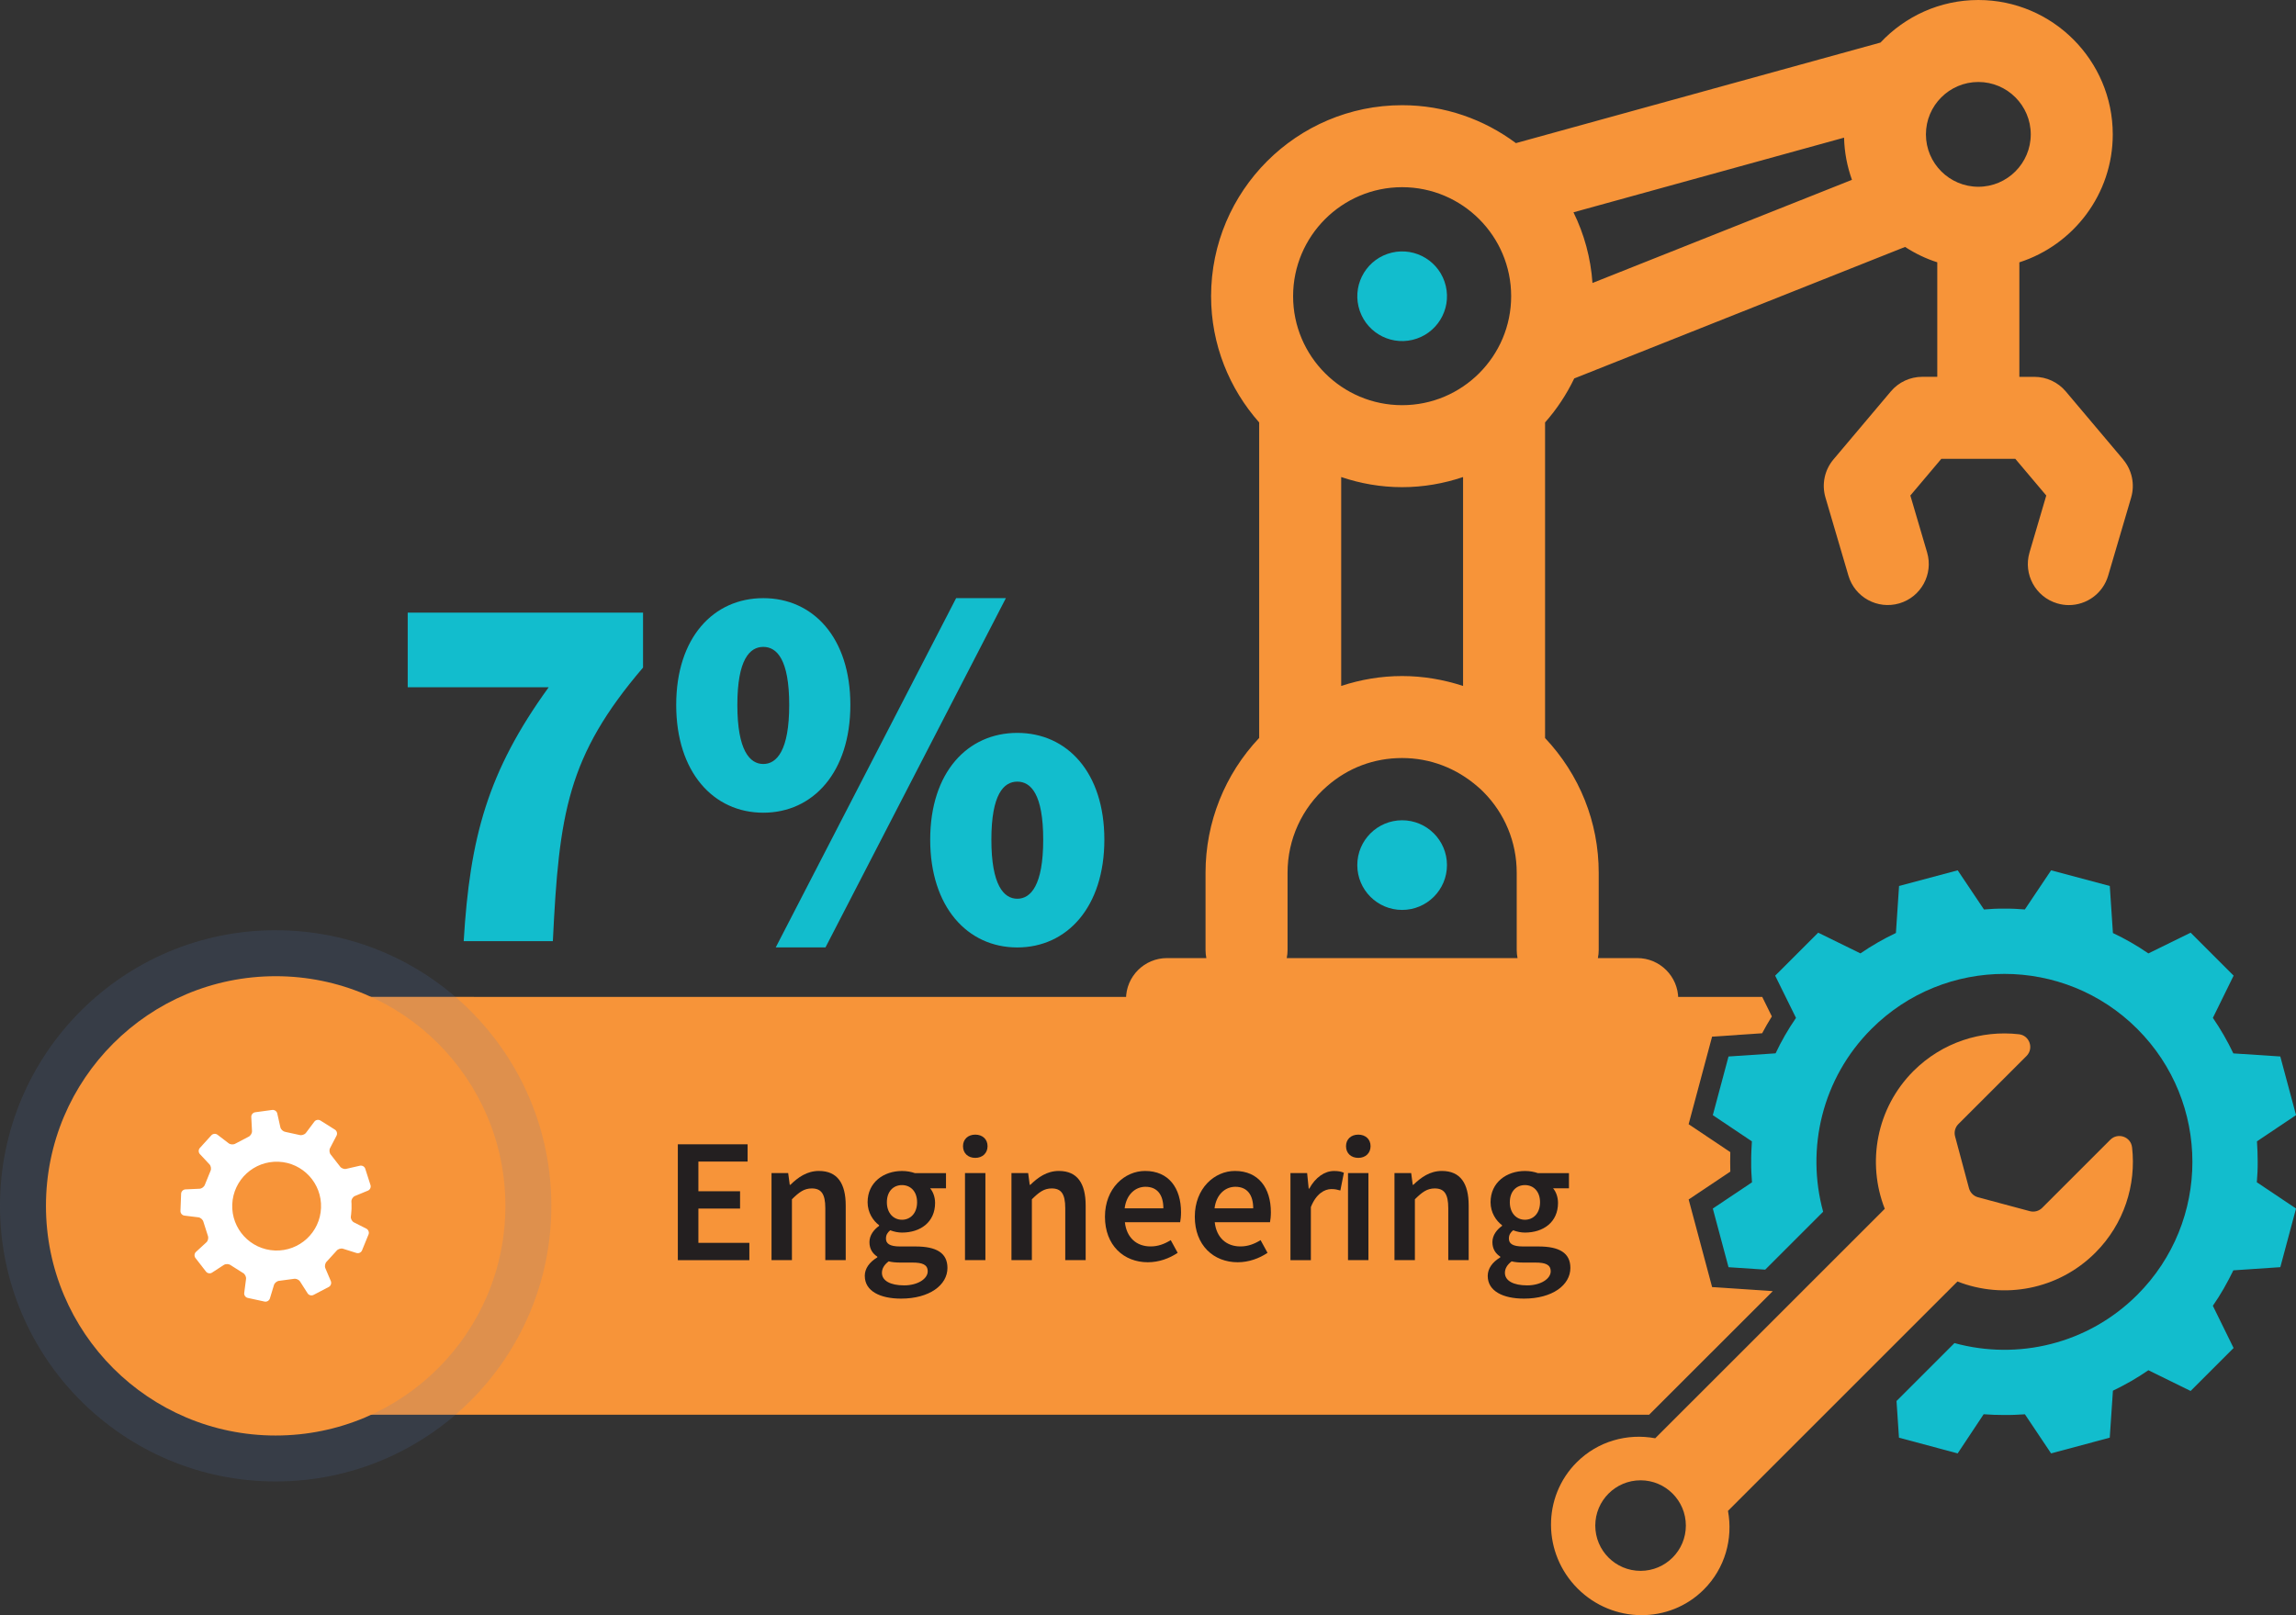 <?xml version="1.0" encoding="UTF-8"?>
<svg id="Layer_2" data-name="Layer 2" xmlns="http://www.w3.org/2000/svg" viewBox="0 0 761.49 535.83">
  <rect x="0" y="0" width="761.49" height="535.83" fill="#333333" stroke="none"/>
  <defs>
    <style>
      .cls-1 {
        fill: #231f20;
      }

      .cls-2 {
        fill: #fff;
      }

      .cls-3 {
        fill: #f79439;
      }

      .cls-4 {
        fill: #537dbf;
        opacity: .15;
      }

      .cls-5 {
        fill: #12bdcd;
      }
    </style>
  </defs>
  <g id="Graphics">
    <g>
      <path class="cls-3" d="M587.96,428.34l-20.12-1.34-7.78-29.07,13.82-9.25c-.04-1.05-.06-2.14-.05-3.24-.01-1.08,0-2.16.04-3.22l-13.82-9.26,7.78-29.05,16.6-1.12c1-1.9,2.08-3.76,3.22-5.59l-3.19-6.48H91.43v138.63h455.51l41.03-41.02Z"/>
      <g>
        <path class="cls-5" d="M181.98,228.01h-46.76v-24.76h78.05v18.22c-25.1,29.4-27.85,48.31-29.91,90.77h-29.57c2.06-34.38,7.91-56.22,28.19-84.24Z"/>
        <path class="cls-5" d="M224.27,233.86c0-22.35,12.38-35.42,28.88-35.42s28.88,13.07,28.88,35.42-12.38,35.76-28.88,35.76-28.88-13.41-28.88-35.76ZM261.75,233.86c0-15.13-4.13-19.25-8.6-19.25s-8.6,4.13-8.6,19.25,4.13,19.6,8.6,19.6,8.6-4.47,8.6-19.6ZM317.11,198.44h16.5l-59.83,115.87h-16.5l59.83-115.87ZM308.51,278.56c0-22.35,12.38-35.42,28.88-35.42s28.88,13.07,28.88,35.42-12.38,35.76-28.88,35.76-28.88-13.41-28.88-35.76ZM345.99,278.56c0-15.13-4.12-19.25-8.59-19.25s-8.6,4.13-8.6,19.25,4.12,19.6,8.6,19.6,8.59-4.47,8.59-19.6Z"/>
      </g>
      <g>
        <path class="cls-1" d="M224.82,379.62h23.13v5.74h-16.32v9.85h13.82v5.74h-13.82v11.38h16.9v5.74h-23.72v-38.44Z"/>
        <path class="cls-1" d="M255.86,389.18h5.55l.52,3.9h.19c2.59-2.52,5.53-4.61,9.48-4.61,6.18,0,8.89,4.19,8.89,11.47v18.1h-6.77v-17.23c0-4.75-1.36-6.54-4.49-6.54-2.54,0-4.21,1.25-6.58,3.6v20.17h-6.77v-28.87Z"/>
        <path class="cls-1" d="M286.81,423.3c0-2.43,1.5-4.56,4.16-6.16v-.24c-1.48-.96-2.61-2.49-2.61-4.82s1.53-4.21,3.2-5.38v-.23c-1.97-1.46-3.81-4.21-3.81-7.62,0-6.63,5.36-10.37,11.4-10.37,1.6,0,3.1.28,4.28.71h10.32v5.03h-5.27c.94,1.08,1.65,2.87,1.65,4.84,0,6.42-4.87,9.85-10.98,9.85-1.22,0-2.61-.26-3.9-.76-.87.74-1.41,1.47-1.41,2.76,0,1.62,1.17,2.61,4.68,2.61h5.14c6.9,0,10.57,2.14,10.57,7.12,0,5.69-5.97,10.18-15.4,10.18-6.89,0-12.01-2.47-12.01-7.52ZM307.68,421.75c0-2.23-1.79-2.89-5.09-2.89h-3.96c-1.55,0-2.8-.12-3.9-.4-1.55,1.18-2.23,2.47-2.23,3.81,0,2.63,2.82,4.16,7.36,4.16s7.83-2.19,7.83-4.68ZM304.16,398.85c0-3.62-2.19-5.69-5.01-5.69s-5.01,2.05-5.01,5.69,2.23,5.81,5.01,5.81,5.01-2.14,5.01-5.81Z"/>
        <path class="cls-1" d="M319.39,380.25c0-2.3,1.67-3.83,4.07-3.83s4.07,1.53,4.07,3.83-1.67,3.88-4.07,3.88-4.07-1.53-4.07-3.88ZM320.05,389.18h6.77v28.87h-6.77v-28.87Z"/>
        <path class="cls-1" d="M335.45,389.18h5.55l.52,3.9h.19c2.59-2.52,5.53-4.61,9.47-4.61,6.18,0,8.89,4.19,8.89,11.47v18.1h-6.77v-17.23c0-4.75-1.36-6.54-4.49-6.54-2.54,0-4.21,1.25-6.58,3.6v20.17h-6.77v-28.87Z"/>
        <path class="cls-1" d="M366.47,403.64c0-9.38,6.51-15.17,13.31-15.17,7.81,0,11.92,5.64,11.92,13.71,0,1.29-.14,2.59-.29,3.29h-18.33c.56,5.12,3.86,8.04,8.51,8.04,2.47,0,4.58-.78,6.7-2.09l2.3,4.21c-2.75,1.86-6.23,3.13-9.9,3.13-7.97,0-14.22-5.6-14.22-15.12ZM385.84,400.87c0-4.44-1.98-7.15-5.93-7.15-3.36,0-6.32,2.52-6.91,7.15h12.84Z"/>
        <path class="cls-1" d="M396.27,403.64c0-9.38,6.51-15.17,13.31-15.17,7.8,0,11.92,5.64,11.92,13.71,0,1.29-.14,2.59-.29,3.29h-18.33c.56,5.12,3.86,8.04,8.51,8.04,2.47,0,4.58-.78,6.7-2.09l2.3,4.21c-2.75,1.86-6.23,3.13-9.9,3.13-7.97,0-14.22-5.6-14.22-15.12ZM415.64,400.87c0-4.44-1.97-7.15-5.92-7.15-3.36,0-6.32,2.52-6.91,7.15h12.84Z"/>
        <path class="cls-1" d="M427.97,389.18h5.55l.52,5.15h.19c2.06-3.76,5.11-5.85,8.21-5.85,1.47,0,2.4.19,3.27.59l-1.17,5.88c-1.01-.28-1.76-.47-2.96-.47-2.3,0-5.08,1.57-6.82,5.97v17.61h-6.77v-28.87Z"/>
        <path class="cls-1" d="M446.42,380.25c0-2.3,1.67-3.83,4.07-3.83s4.07,1.53,4.07,3.83-1.67,3.88-4.07,3.88-4.07-1.53-4.07-3.88ZM447.08,389.18h6.77v28.87h-6.77v-28.87Z"/>
        <path class="cls-1" d="M462.48,389.18h5.55l.52,3.9h.19c2.59-2.52,5.53-4.61,9.47-4.61,6.18,0,8.89,4.19,8.89,11.47v18.1h-6.77v-17.23c0-4.75-1.37-6.54-4.49-6.54-2.54,0-4.21,1.25-6.58,3.6v20.17h-6.77v-28.87Z"/>
        <path class="cls-1" d="M493.42,423.3c0-2.43,1.5-4.56,4.16-6.16v-.24c-1.48-.96-2.61-2.49-2.61-4.82s1.53-4.21,3.2-5.38v-.23c-1.98-1.46-3.81-4.21-3.81-7.62,0-6.63,5.36-10.37,11.4-10.37,1.6,0,3.1.28,4.28.71h10.32v5.03h-5.27c.94,1.08,1.64,2.87,1.64,4.84,0,6.42-4.87,9.85-10.98,9.85-1.22,0-2.61-.26-3.9-.76-.87.74-1.41,1.47-1.41,2.76,0,1.62,1.18,2.61,4.68,2.61h5.14c6.9,0,10.57,2.14,10.57,7.12,0,5.69-5.97,10.18-15.4,10.18-6.89,0-12.01-2.47-12.01-7.52ZM514.3,421.75c0-2.23-1.79-2.89-5.09-2.89h-3.96c-1.55,0-2.8-.12-3.9-.4-1.55,1.18-2.23,2.47-2.23,3.81,0,2.63,2.82,4.16,7.36,4.16s7.83-2.19,7.83-4.68ZM510.77,398.85c0-3.62-2.19-5.69-5.01-5.69s-5.01,2.05-5.01,5.69,2.23,5.81,5.01,5.81,5.01-2.14,5.01-5.81Z"/>
      </g>
      <g>
        <g id="Circle">
          <path class="cls-4" d="M91.43,308.62c50.49,0,91.43,40.94,91.43,91.43s-40.94,91.43-91.43,91.43S0,450.53,0,400.04s40.94-91.43,91.43-91.43Z"/>
          <path class="cls-3" d="M91.43,323.86c42.07,0,76.19,34.11,76.19,76.19,0,42.07-34.11,76.19-76.19,76.19-42.08,0-76.19-34.11-76.19-76.19,0-42.07,34.12-76.19,76.19-76.19Z"/>
        </g>
        <path id="Gear" class="cls-2" d="M94.64,375.49c-.76-.1-1.5-.79-1.66-1.54l-1.02-4.54c-.16-.75-.91-1.27-1.67-1.18l-5.65.77c-.76.11-1.34.8-1.3,1.57l.24,4.64c.04.77-.5,1.63-1.2,1.94l-4.28,2.24c-.64.41-1.66.36-2.26-.1l-3.7-2.83c-.6-.47-1.51-.38-2.03.17l-3.83,4.22c-.51.56-.5,1.47.02,2.03l3.18,3.4c.51.55.66,1.57.31,2.24l-1.82,4.47c-.24.74-1.06,1.36-1.82,1.38l-4.64.21c-.76.03-1.41.69-1.44,1.44l-.22,5.71c-.03.76.56,1.46,1.31,1.55l4.62.57c.74.08,1.51.77,1.69,1.5l1.47,4.61c.28.72.06,1.7-.51,2.21l-3.43,3.15c-.56.5-.64,1.42-.18,2.02l3.5,4.51c.46.61,1.37.76,2,.35l3.9-2.54c.64-.42,1.67-.38,2.27.06l4.08,2.58c.67.35,1.14,1.27,1.03,2.02l-.6,4.61c-.1.76.42,1.5,1.18,1.66l5.57,1.21c.75.16,1.53-.31,1.76-1.03l1.35-4.45c.22-.73,1.03-1.37,1.79-1.41l4.77-.64c.76-.16,1.69.24,2.1.88l2.5,3.92c.41.64,1.3.88,1.97.52l5.05-2.64c.68-.36.97-1.22.69-1.93l-1.82-4.28c-.3-.7-.09-1.7.46-2.22l3.25-3.57c.47-.59,1.44-.9,2.17-.67l4.43,1.4c.73.23,1.56-.15,1.85-.86l2.16-5.29c.29-.7-.04-1.55-.71-1.91l-4.14-2.1c-.67-.35-1.14-1.24-1.01-2,0,0,.17-1.12.22-2.41.05-1.31-.04-2.44-.04-2.44-.06-.75.47-1.61,1.18-1.9l4.29-1.77c.71-.29,1.09-1.12.86-1.84l-1.74-5.43c-.23-.73-1.03-1.16-1.77-1l-4.54,1.04c-.73.18-1.68-.2-2.1-.84l-2.97-3.81c-.52-.56-.64-1.57-.29-2.24l2.15-4.13c.35-.68.11-1.57-.53-1.98l-4.83-3.04c-.64-.39-1.53-.24-1.99.37l-2.79,3.72c-.46.6-1.44.93-2.16.71l-4.72-1.03ZM106.47,400.71c-.31,8.14-7.16,14.47-15.29,14.15-8.13-.32-14.47-7.17-14.15-15.3.32-8.14,7.18-14.46,15.31-14.15,8.12.32,14.46,7.18,14.13,15.3Z"/>
      </g>
      <path class="cls-3" d="M707.11,380.61c-.4-3.51-4.71-4.99-7.21-2.49l-22.59,22.59c-1.07,1.07-2.63,1.49-4.09,1.1l-17.19-4.61c-1.46-.39-2.6-1.53-3-3l-4.61-17.2c-.39-1.46.03-3.02,1.1-4.09l22.59-22.58c2.5-2.5,1.02-6.81-2.49-7.21-12.47-1.42-25.42,2.64-35,12.19-12.34,12.36-15.51,30.42-9.52,45.72l-76.13,76.12c-9.21-1.71-19.01.94-26.05,7.99-11.47,11.47-11.34,30.2.31,41.86,11.66,11.66,30.4,11.8,41.86.33,7.06-7.06,9.72-16.87,8.01-26.09l76.11-76.1c15.3,5.99,33.36,2.82,45.72-9.54,9.55-9.55,13.61-22.52,12.19-34.98ZM544.11,521.14c-8.3,0-15.02-6.73-15.02-15.02s6.73-15.02,15.02-15.02,15.02,6.73,15.02,15.02-6.73,15.02-15.02,15.02Z"/>
      <path class="cls-5" d="M648.23,445.58c20.91,5.73,44.21.4,60.64-16.03,24.35-24.34,24.35-63.84-.01-88.2-24.34-24.34-63.84-24.34-88.18,0-16.42,16.43-21.75,39.74-16.02,60.65l-19.21,19.21-12.17-.81-5.21-19.46,12.97-8.68.03.07c-.17-2.28-.31-4.58-.27-6.89-.03-2.24.1-4.55.23-6.79l-12.96-8.69,5.21-19.46,15.61-1.05c1.9-4.04,4.15-7.97,6.77-11.76l-6.91-14.01,14.27-14.26,14.01,6.87c3.78-2.59,7.7-4.84,11.77-6.77l1.04-15.59,19.45-5.2,8.69,12.96-.07.04c2.29-.2,4.58-.31,6.87-.29,2.29-.02,4.6.1,6.88.28l-.08-.03,8.69-12.96,19.46,5.2,1.04,15.61c4.05,1.9,7.96,4.15,11.76,6.76l14.02-6.88,14.25,14.25-6.88,14.01c2.6,3.79,4.85,7.72,6.79,11.79l15.57,1.02,5.22,19.46-12.96,8.69c.14,2.24.25,4.54.24,6.79.02,2.3-.1,4.61-.29,6.89l.05-.07,12.96,8.68-5.21,19.46-15.58,1.05c-1.96,4.04-4.17,7.98-6.8,11.76l6.88,14.01-14.25,14.25-14.01-6.88c-3.8,2.63-7.73,4.85-11.76,6.79l-1.05,15.58-19.46,5.22-8.68-12.97c-2.26.14-4.55.26-6.82.23-2.29.02-4.59-.09-6.86-.25l-8.62,12.99-19.47-5.21-.81-12.17,19.23-19.23Z"/>
      <g>
        <path class="cls-3" d="M704.18,152.44l-19.05-22.59c-2.58-3.06-6.39-4.83-10.4-4.83h-4.99v-37.99c17.95-5.77,30.98-22.6,30.98-42.44,0-24.58-20-44.59-44.58-44.59-12.8,0-24.32,5.45-32.46,14.12l-120.91,33.36c-10.56-7.87-23.59-12.58-37.74-12.58-34.94,0-63.36,28.43-63.36,63.36,0,16.07,6.06,30.71,15.95,41.89v104.66c-11.36,12.02-17.79,27.97-17.79,44.71v25.63c0,.92.1,1.83.27,2.7h-13.05c-7.51,0-13.6,6.09-13.6,13.6s6.09,13.6,13.6,13.6h155.96c7.51,0,13.6-6.09,13.6-13.6s-6.09-13.6-13.6-13.6h-13.05c.18-.87.27-1.77.27-2.7v-25.63c0-16.76-6.34-32.52-17.79-44.67v-104.71c3.87-4.37,7.12-9.27,9.67-14.59l109.73-43.63c3.29,2.15,6.87,3.88,10.68,5.1v37.99h-4.99c-4.01,0-7.82,1.77-10.4,4.83l-19.05,22.59c-2.94,3.49-3.94,8.23-2.65,12.61l7.62,25.92c2.11,7.2,9.65,11.33,16.89,9.21,7.2-2.12,11.33-9.68,9.21-16.89l-5.56-18.89,10.27-12.17h24.54l10.27,12.17-5.56,18.9c-2.12,7.2,2,14.77,9.21,16.89,1.28.38,2.57.56,3.84.56,5.88,0,11.3-3.84,13.04-9.77l7.62-25.91c1.29-4.38.29-9.11-2.65-12.61ZM656.14,27.2c9.58,0,17.38,7.8,17.38,17.38s-7.79,17.38-17.38,17.38-17.39-7.8-17.39-17.38,7.8-17.38,17.39-17.38ZM485.25,227.57c-6.48-2.12-13.3-3.29-20.24-3.29s-13.72,1.16-20.19,3.28v-69.3c6.36,2.15,13.14,3.36,20.21,3.36s13.86-1.22,20.21-3.36v69.31ZM521.87,70.43l89.73-24.76c.12,4.9,1.04,9.6,2.62,13.99l-86.06,34.22c-.58-8.37-2.78-16.28-6.3-23.44ZM465.03,62.1c19.94,0,36.16,16.22,36.16,36.16s-16.22,36.16-36.16,36.16-36.16-16.22-36.16-36.16,16.22-36.16,36.16-36.16ZM426.76,317.84c.18-.87.27-1.77.27-2.7v-25.63c0-11.02,4.77-21.48,13.14-28.72,6.97-6.09,15.56-9.31,24.83-9.31s18.02,3.31,25.2,9.59c.59.48,1.13,1,1.69,1.56,7.18,7.18,11.14,16.74,11.14,26.89v25.63c0,.92.1,1.83.27,2.7h-76.55Z"/>
        <path class="cls-5" d="M465.03,272.13c-8.21,0-14.87,6.66-14.87,14.87s6.66,14.87,14.87,14.87,14.87-6.66,14.87-14.87-6.66-14.87-14.87-14.87Z"/>
        <circle class="cls-5" cx="465.03" cy="98.26" r="14.87" transform="translate(-10.13 109.47) rotate(-13.28)"/>
      </g>
    </g>
  </g>
</svg>